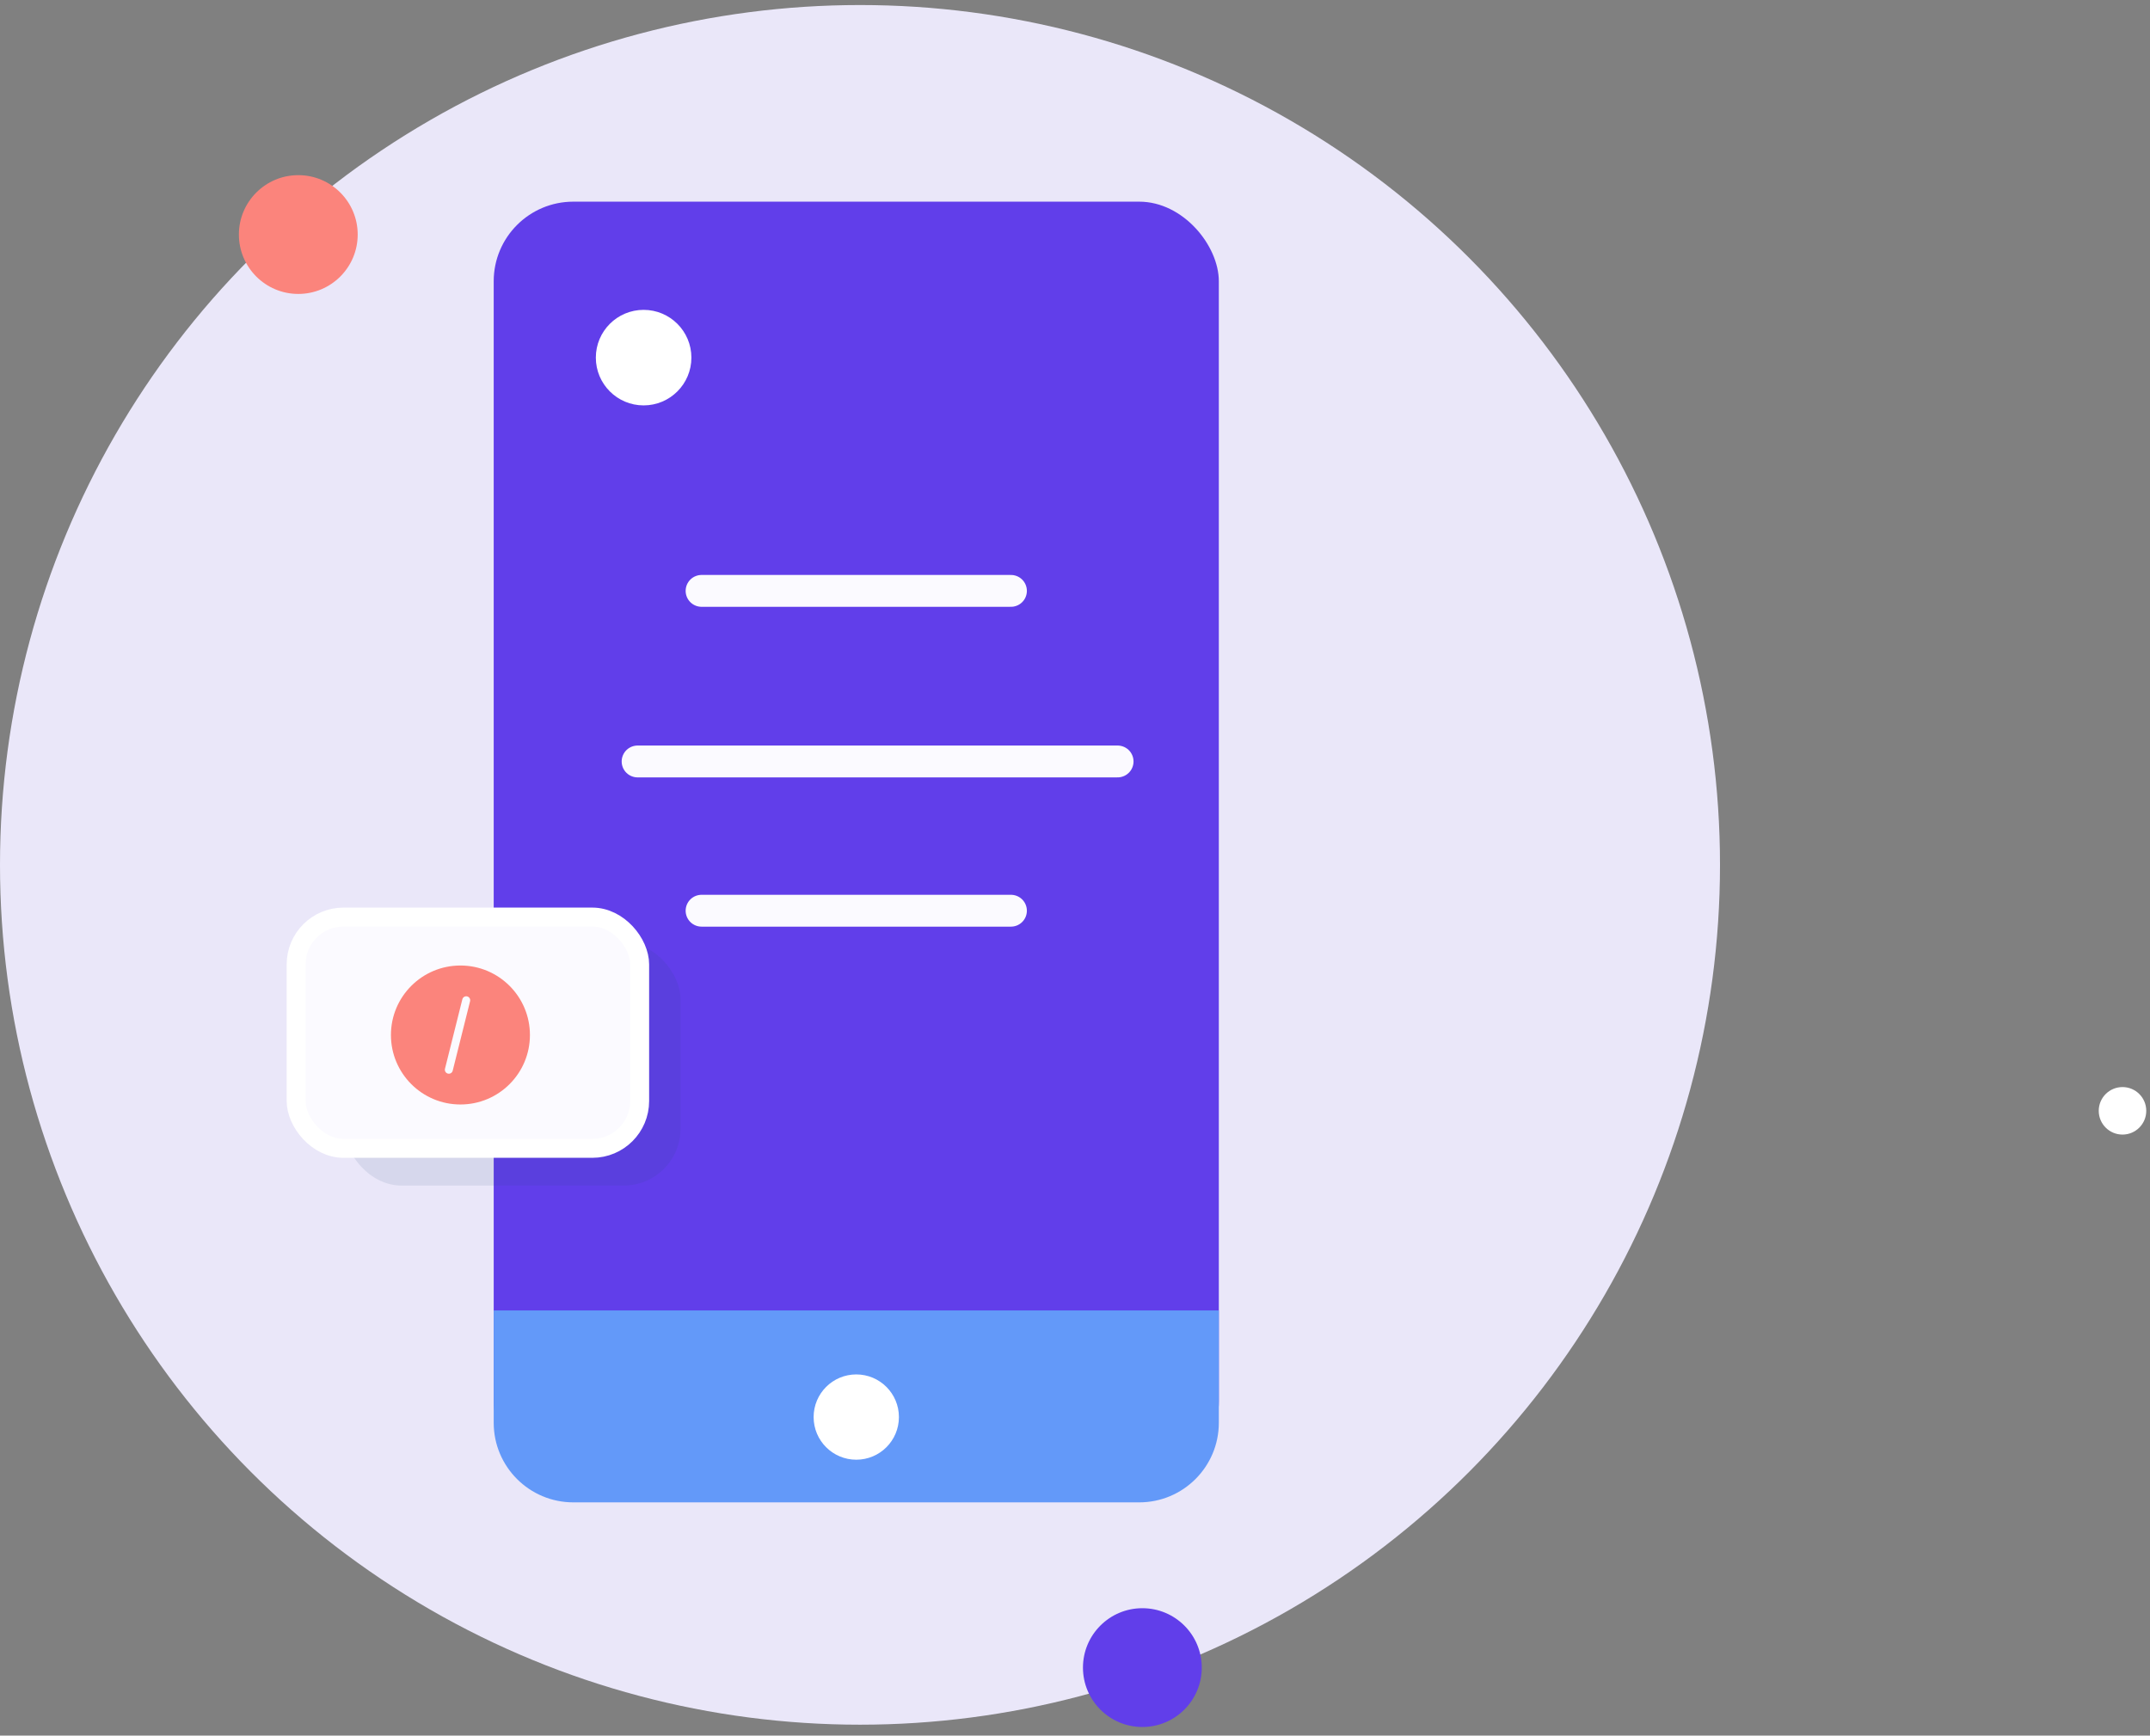 <svg width="135" height="109" viewBox="0 0 135 109" fill="none" xmlns="http://www.w3.org/2000/svg">
<rect x="0" y="0" width="135" height="109" fill="#808080" stroke="none"/>
<circle r="1.492" transform="matrix(1 0 0 -1 133.273 69.763)" fill="white"/>
<circle cx="54" cy="54.316" r="54" fill="#EAE7F9"/>
<circle r="1.492" transform="matrix(1 0 0 -1 25.492 62.302)" fill="#76D4B5"/>
<circle r="3.73" transform="matrix(1 0 0 -1 71.73 104.73)" fill="#613EEA"/>
<circle r="3.73" transform="matrix(1 0 0 -1 18.73 14.73)" fill="#FB847C"/>
<rect x="31" y="12.665" width="45.531" height="80.349" rx="5" fill="#613EEA"/>
<line x1="44.052" y1="37.109" x2="63.478" y2="37.109" stroke="#FBFAFF" stroke-width="2" stroke-linecap="round"/>
<line x1="44.052" y1="57.196" x2="63.478" y2="57.196" stroke="#FBFAFF" stroke-width="2" stroke-linecap="round"/>
<line x1="40.035" y1="47.822" x2="70.175" y2="47.822" stroke="#FBFAFF" stroke-width="2" stroke-linecap="round"/>
<path d="M76.531 89.353C76.531 92.114 74.292 94.353 71.531 94.353H36C33.239 94.353 31 92.114 31 89.353V82.3H76.531V89.353Z" fill="#6399F9"/>
<circle r="2.678" transform="matrix(1 0 0 -1 53.766 88.996)" fill="white"/>
<circle r="3" transform="matrix(1 0 0 -1 40.413 22.46)" fill="white"/>
<rect opacity="0.1" x="21.637" y="59.182" width="21.094" height="15.275" rx="3.568" fill="#214876"/>
<rect x="18.595" y="57.594" width="21.57" height="14.526" rx="2.973" fill="#FBFAFF" stroke="white" stroke-width="1.189"/>
<circle cx="28.911" cy="65.001" r="4.364" fill="#FB847C"/>
<path d="M29.274 62.819L28.183 67.183" stroke="#FBFAFF" stroke-width="0.5" stroke-linecap="round"/>
</svg>
